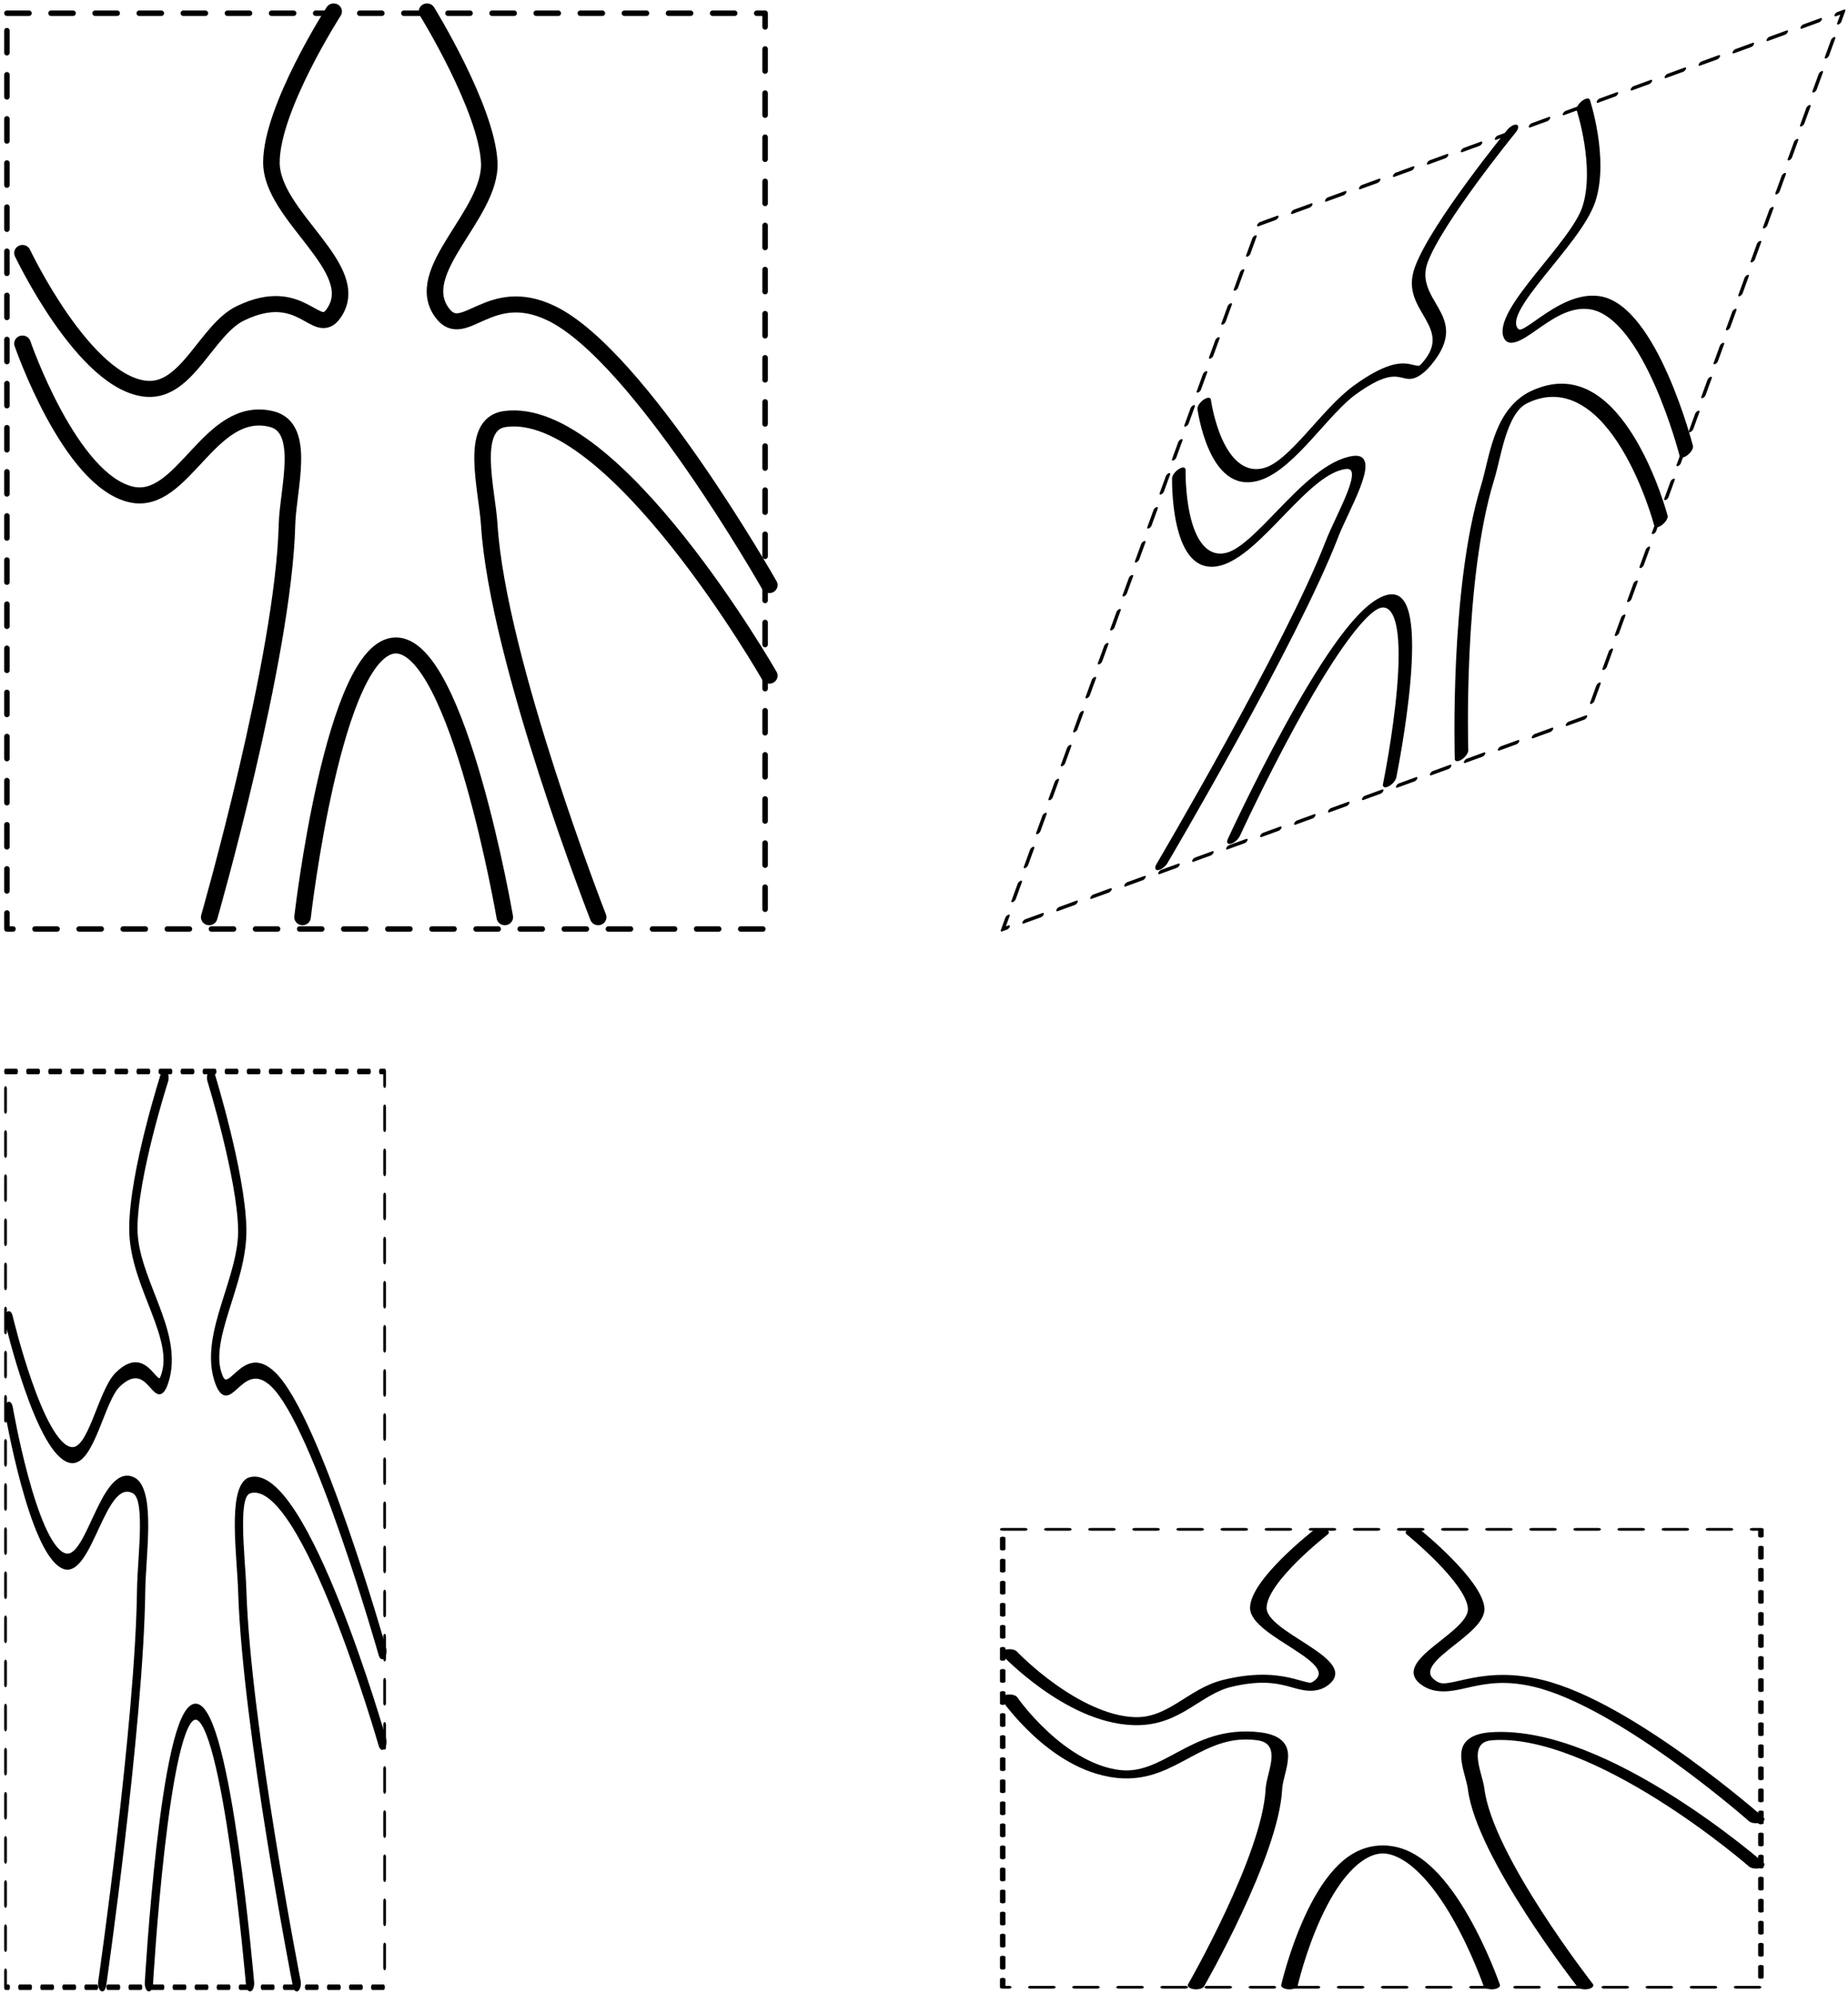 <svg xmlns="http://www.w3.org/2000/svg" xmlns:svg="http://www.w3.org/2000/svg" id="svg3098" width="593.857" height="640.64" version="1.1" style="display:inline"><g id="layer2" transform="translate(-57.778,-73.887)" style="display:inline"><g id="g65857"><g id="g21974-0" transform="matrix(1,0,0,0.97,1255,-176.922)"><path style="fill:none;stroke:#000;stroke-width:5.315;stroke-linecap:round;stroke-linejoin:round;stroke-miterlimit:4;stroke-opacity:1;stroke-dasharray:none" id="path9780-1" d="m -1190,372.362 c 0,0 15.175,45.432 35,50 16.721,3.853 25,-30 45,-25 11.433,2.858 5.283,23.218 5,35 -1.061,44.115 -25,130 -25,130"/><path style="fill:none;stroke:#000;stroke-width:5.315;stroke-linecap:round;stroke-linejoin:round;stroke-miterlimit:4;stroke-opacity:1;stroke-dasharray:none" id="path9782-73" d="m -1190,342.362 c 0,0 19.987,43.502 40,45 12.981,0.972 19.25,-19.625 30,-25 20,-10 24.394,8.281 30,0 10.064,-14.864 -20,-32.049 -20,-50 0,-17.951 20,-50 20,-50"/><path style="fill:none;stroke:#000;stroke-width:5.315;stroke-linecap:round;stroke-linejoin:round;stroke-miterlimit:4;stroke-opacity:1;stroke-dasharray:none" id="path9784-5" d="m -1060,262.362 c 0,0 19.201,32.067 20,50 0.774,17.383 -25.387,36.04 -15,50 6.964,9.36 15,-10 35,0 28.284,14.142 70,90 70,90"/><path style="fill:none;stroke:#000;stroke-width:5.315;stroke-linecap:round;stroke-linejoin:round;stroke-miterlimit:4;stroke-opacity:1;stroke-dasharray:none" id="path9786-2" d="m -950,482.362 c 0,0 -50,-90 -85,-85 -11.667,1.667 -5.713,23.236 -5,35 2.716,44.794 35,130 35,130"/><path style="fill:none;stroke:#000;stroke-width:5.315;stroke-linecap:round;stroke-linejoin:round;stroke-miterlimit:4;stroke-opacity:1;stroke-dasharray:none" id="path9788-0" d="m -1100,562.362 c 0,0 10,-90 30,-90 20,0 35,90 35,90"/></g><rect id="rect65782" width="243.647" height="294.223" x="60" y="78.139" style="fill:none;stroke:#000;stroke-width:1.772;stroke-linecap:round;stroke-linejoin:round;stroke-miterlimit:4;stroke-opacity:1;stroke-dasharray:7.087,7.087;stroke-dashoffset:0"/></g><g id="g65839" transform="matrix(0.5,0,0,1,29.557,-20)"><g id="g21974-0-3" transform="matrix(1,0,0,0.97,1252.143,185.64)"><path style="fill:none;stroke:#000;stroke-width:5.315;stroke-linecap:round;stroke-linejoin:round;stroke-miterlimit:4;stroke-opacity:1;stroke-dasharray:none" id="path9780-1-1" d="m -1190,372.362 c 0,0 15.175,45.432 35,50 16.721,3.853 25,-30 45,-25 11.433,2.858 5.283,23.218 5,35 -1.061,44.115 -25,130 -25,130"/><path style="fill:none;stroke:#000;stroke-width:5.315;stroke-linecap:round;stroke-linejoin:round;stroke-miterlimit:4;stroke-opacity:1;stroke-dasharray:none" id="path9782-73-1" d="m -1190,342.362 c 0,0 19.987,43.502 40,45 12.981,0.972 19.25,-19.625 30,-25 20,-10 24.394,8.281 30,0 10.064,-14.864 -20,-32.049 -20,-50 0,-17.951 20,-50 20,-50"/><path style="fill:none;stroke:#000;stroke-width:5.315;stroke-linecap:round;stroke-linejoin:round;stroke-miterlimit:4;stroke-opacity:1;stroke-dasharray:none" id="path9784-5-3" d="m -1060,262.362 c 0,0 19.201,32.067 20,50 0.774,17.383 -25.387,36.04 -15,50 6.964,9.36 15,-10 35,0 28.284,14.142 70,90 70,90"/><path style="fill:none;stroke:#000;stroke-width:5.315;stroke-linecap:round;stroke-linejoin:round;stroke-miterlimit:4;stroke-opacity:1;stroke-dasharray:none" id="path9786-2-5" d="m -950,482.362 c 0,0 -50,-90 -85,-85 -11.667,1.667 -5.713,23.236 -5,35 2.716,44.794 35,130 35,130"/><path style="fill:none;stroke:#000;stroke-width:5.315;stroke-linecap:round;stroke-linejoin:round;stroke-miterlimit:4;stroke-opacity:1;stroke-dasharray:none" id="path9788-0-9" d="m -1100,562.362 c 0,0 10,-90 30,-90 20,0 35,90 35,90"/></g><rect id="rect65782-8" width="243.647" height="294.223" x="60" y="438.139" style="fill:none;stroke:#000;stroke-width:1.772;stroke-linecap:round;stroke-linejoin:round;stroke-miterlimit:4;stroke-opacity:1;stroke-dasharray:7.087,7.087;stroke-dashoffset:0"/></g><g id="g65848" transform="matrix(1,0,0,0.5,20,346.182)"><g id="g21974-0-6" transform="matrix(1,0,0,0.97,1552.143,185.64)"><path style="fill:none;stroke:#000;stroke-width:5.315;stroke-linecap:round;stroke-linejoin:round;stroke-miterlimit:4;stroke-opacity:1;stroke-dasharray:none" id="path9780-1-4" d="m -1190,372.362 c 0,0 15.175,45.432 35,50 16.721,3.853 25,-30 45,-25 11.433,2.858 5.283,23.218 5,35 -1.061,44.115 -25,130 -25,130"/><path style="fill:none;stroke:#000;stroke-width:5.315;stroke-linecap:round;stroke-linejoin:round;stroke-miterlimit:4;stroke-opacity:1;stroke-dasharray:none" id="path9782-73-4" d="m -1190,342.362 c 0,0 19.987,43.502 40,45 12.981,0.972 19.25,-19.625 30,-25 20,-10 24.394,8.281 30,0 10.064,-14.864 -20,-32.049 -20,-50 0,-17.951 20,-50 20,-50"/><path style="fill:none;stroke:#000;stroke-width:5.315;stroke-linecap:round;stroke-linejoin:round;stroke-miterlimit:4;stroke-opacity:1;stroke-dasharray:none" id="path9784-5-6" d="m -1060,262.362 c 0,0 19.201,32.067 20,50 0.774,17.383 -25.387,36.04 -15,50 6.964,9.36 15,-10 35,0 28.284,14.142 70,90 70,90"/><path style="fill:none;stroke:#000;stroke-width:5.315;stroke-linecap:round;stroke-linejoin:round;stroke-miterlimit:4;stroke-opacity:1;stroke-dasharray:none" id="path9786-2-6" d="m -950,482.362 c 0,0 -50,-90 -85,-85 -11.667,1.667 -5.713,23.236 -5,35 2.716,44.794 35,130 35,130"/><path style="fill:none;stroke:#000;stroke-width:5.315;stroke-linecap:round;stroke-linejoin:round;stroke-miterlimit:4;stroke-opacity:1;stroke-dasharray:none" id="path9788-0-4" d="m -1100,562.362 c 0,0 10,-90 30,-90 20,0 35,90 35,90"/></g><rect id="rect65782-5" width="243.647" height="294.223" x="360" y="438.139" style="fill:none;stroke:#000;stroke-width:1.772;stroke-linecap:round;stroke-linejoin:round;stroke-miterlimit:4;stroke-opacity:1;stroke-dasharray:7.087,7.087;stroke-dashoffset:0"/></g><g id="g65857-2" transform="matrix(0.77,-0.28,-0.28,0.77,438.142,102.525)"><g id="g21974-0-1" transform="matrix(1,0,0,0.97,1255,-176.922)"><path style="fill:none;stroke:#000;stroke-width:5.315;stroke-linecap:round;stroke-linejoin:round;stroke-miterlimit:4;stroke-opacity:1;stroke-dasharray:none" id="path9780-1-8" d="m -1190,372.362 c 0,0 15.175,45.432 35,50 16.721,3.853 25,-30 45,-25 11.433,2.858 5.283,23.218 5,35 -1.061,44.115 -25,130 -25,130"/><path style="fill:none;stroke:#000;stroke-width:5.315;stroke-linecap:round;stroke-linejoin:round;stroke-miterlimit:4;stroke-opacity:1;stroke-dasharray:none" id="path9782-73-8" d="m -1190,342.362 c 0,0 19.987,43.502 40,45 12.981,0.972 19.25,-19.625 30,-25 20,-10 24.394,8.281 30,0 10.064,-14.864 -20,-32.049 -20,-50 0,-17.951 20,-50 20,-50"/><path style="fill:none;stroke:#000;stroke-width:5.315;stroke-linecap:round;stroke-linejoin:round;stroke-miterlimit:4;stroke-opacity:1;stroke-dasharray:none" id="path9784-5-7" d="m -1060,262.362 c 0,0 19.201,32.067 20,50 0.774,17.383 -25.387,36.04 -15,50 6.964,9.36 15,-10 35,0 28.284,14.142 70,90 70,90"/><path style="fill:none;stroke:#000;stroke-width:5.315;stroke-linecap:round;stroke-linejoin:round;stroke-miterlimit:4;stroke-opacity:1;stroke-dasharray:none" id="path9786-2-2" d="m -950,482.362 c 0,0 -50,-90 -85,-85 -11.667,1.667 -5.713,23.236 -5,35 2.716,44.794 35,130 35,130"/><path style="fill:none;stroke:#000;stroke-width:5.315;stroke-linecap:round;stroke-linejoin:round;stroke-miterlimit:4;stroke-opacity:1;stroke-dasharray:none" id="path9788-0-94" d="m -1100,562.362 c 0,0 10,-90 30,-90 20,0 35,90 35,90"/></g><rect id="rect65782-52" width="243.647" height="294.223" x="60" y="78.139" style="fill:none;stroke:#000;stroke-width:1.772;stroke-linecap:round;stroke-linejoin:round;stroke-miterlimit:4;stroke-opacity:1;stroke-dasharray:7.087,7.087;stroke-dashoffset:0"/></g></g></svg>